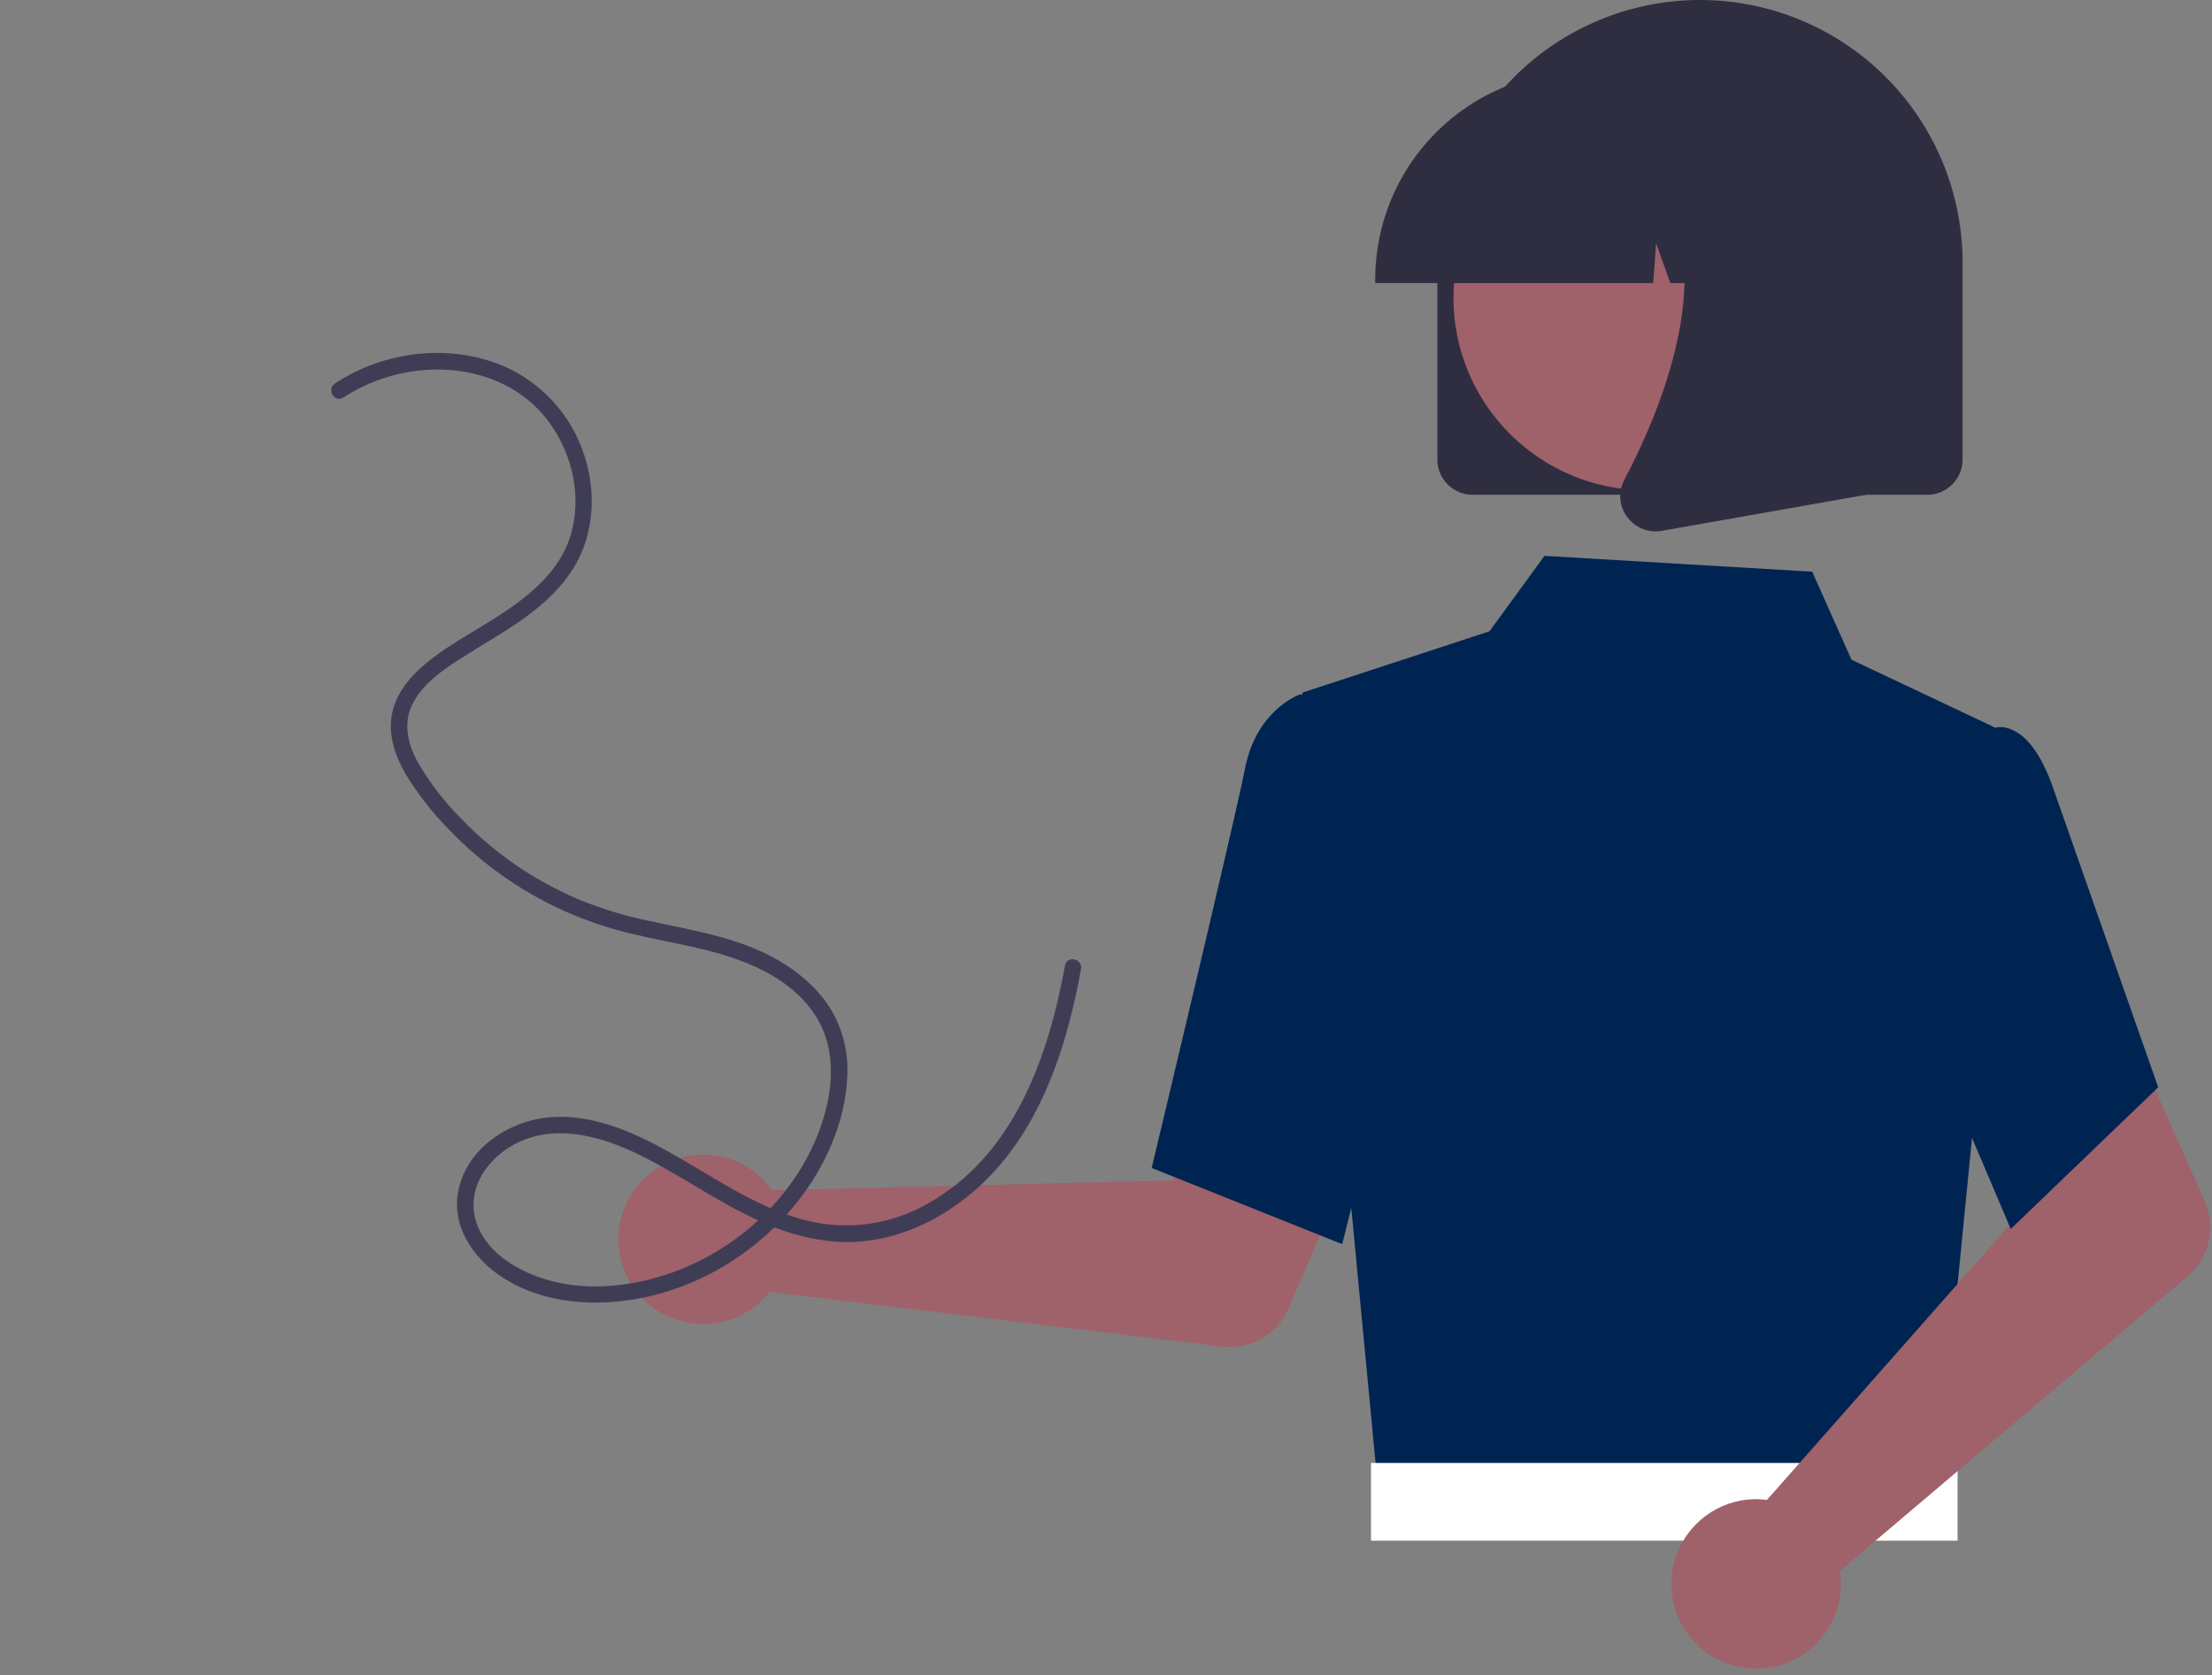 <svg width="313" height="237" viewBox="0 0 313 237" fill="none" xmlns="http://www.w3.org/2000/svg">
<rect x="0" y="0" width="313" height="237" fill="#808080" stroke="none"/>
<path d="M108.032 166.951C108.472 167.404 108.876 167.89 109.241 168.406L165.875 167.02L172.482 154.947L192.005 162.537L182.385 185.046C181.608 186.865 180.262 188.382 178.549 189.371C176.836 190.359 174.849 190.765 172.886 190.528L108.899 182.798C107.389 184.709 105.334 186.115 103.006 186.829C100.678 187.543 98.188 187.532 95.867 186.796C93.545 186.061 91.503 184.636 90.011 182.711C88.52 180.787 87.649 178.453 87.516 176.022C87.383 173.591 87.993 171.176 89.265 169.1C90.537 167.024 92.412 165.384 94.639 164.399C96.865 163.414 99.34 163.131 101.732 163.586C104.124 164.041 106.32 165.214 108.03 166.949L108.032 166.951Z" fill="#9F616A"/>
<path d="M184.259 98.012L210.763 89.326L218.547 78.65L256.428 80.892L261.99 93.35L282.189 102.895L279.085 160.545L273.774 214.499C246.466 200.358 195.503 211.139 195.056 211.314L184.259 98.012Z" fill="#002452"/>
<path d="M189.924 176.046L162.966 165.26L163.08 164.78C163.196 164.295 174.67 116.348 176.194 108.643C177.781 100.615 183.579 98.396 183.825 98.306L184.005 98.24L194.674 101.487L199.36 138.303L189.924 176.046Z" fill="#002452"/>
<rect x="194" y="207" width="83" height="11" fill="white"/>
<path d="M248.133 212.127C248.765 212.112 249.398 212.147 250.024 212.231L287.514 169.76L283.153 156.709L301.993 147.553L311.959 169.911C312.764 171.718 312.961 173.736 312.522 175.664C312.082 177.592 311.028 179.326 309.52 180.604L260.347 222.268C260.722 224.674 260.355 227.137 259.295 229.329C258.236 231.522 256.535 233.34 254.417 234.541C252.299 235.743 249.866 236.272 247.44 236.057C245.015 235.842 242.712 234.894 240.839 233.338C238.965 231.783 237.61 229.694 236.953 227.349C236.295 225.005 236.368 222.516 237.159 220.213C237.951 217.91 239.425 215.903 241.386 214.459C243.346 213.015 245.7 212.201 248.133 212.127Z" fill="#9F616A"/>
<path d="M284.521 173.894L268.883 137.108L274.982 111.484L281.554 103.181C282.036 102.976 282.555 102.872 283.078 102.877C283.601 102.882 284.118 102.995 284.596 103.21C287.021 104.185 289.082 107.175 290.73 112.096L305.387 153.843L284.521 173.894Z" fill="#002452"/>
<path d="M203.384 65.019V37.286C203.367 32.406 204.313 27.57 206.165 23.055C208.018 18.54 210.742 14.434 214.181 10.972C217.621 7.51 221.708 4.759 226.211 2.876C230.713 0.994 235.543 0.016 240.423 0C245.303 -0.016 250.139 0.929 254.654 2.782C259.169 4.635 263.275 7.358 266.737 10.798C270.199 14.237 272.95 18.325 274.833 22.828C276.715 27.33 277.693 32.159 277.709 37.04C277.709 37.122 277.709 37.204 277.709 37.286V65.019C277.707 66.343 277.181 67.612 276.245 68.547C275.309 69.483 274.04 70.01 272.717 70.011H208.376C207.052 70.01 205.783 69.483 204.847 68.547C203.911 67.612 203.385 66.343 203.384 65.019Z" fill="#2F2E41"/>
<path d="M232.909 69.365C247.957 69.365 260.156 57.166 260.156 42.119C260.156 27.071 247.957 14.873 232.909 14.873C217.862 14.873 205.663 27.071 205.663 42.119C205.663 57.166 217.862 69.365 232.909 69.365Z" fill="#9F616A"/>
<path d="M194.592 39.505C194.601 31.711 197.701 24.238 203.212 18.727C208.723 13.216 216.195 10.116 223.989 10.107H229.536C237.33 10.116 244.802 13.216 250.314 18.727C255.825 24.238 258.925 31.711 258.933 39.505V40.059H247.211L243.213 28.862L242.413 40.059H236.356L234.339 34.411L233.935 40.059H194.592V39.505Z" fill="#2F2E41"/>
<path d="M230.228 73.13C229.678 72.385 229.349 71.499 229.28 70.576C229.211 69.652 229.404 68.727 229.837 67.908C235.715 56.728 243.945 36.07 233.021 23.33L232.238 22.416H263.951V70.028L235.142 75.111C234.851 75.163 234.555 75.189 234.259 75.189C233.473 75.189 232.697 75.003 231.997 74.645C231.297 74.287 230.691 73.768 230.23 73.131L230.228 73.13Z" fill="#2F2E41"/>
<path d="M48.605 56.245C57.711 50.213 71.622 50.702 78.117 60.332C81.04 64.667 82.242 70.234 80.861 75.331C79.256 81.252 74.072 84.965 69.124 88.035C66.439 89.701 63.645 91.247 61.132 93.174C58.53 95.17 56.056 97.758 55.449 101.105C54.901 104.12 55.959 107.084 57.476 109.654C59.181 112.432 61.195 115.008 63.48 117.331C68.136 122.204 73.689 126.13 79.835 128.896C82.895 130.258 86.075 131.334 89.335 132.11C92.796 132.945 96.311 133.542 99.769 134.397C105.54 135.828 111.689 138.274 115.178 143.381C118.566 148.343 117.929 154.634 115.914 160.015C112.193 169.953 103.402 177.656 93.303 180.651C88.458 182.087 83.076 182.544 78.143 181.286C73.839 180.189 68.97 177.537 67.444 173.073C65.741 168.092 69.243 163.403 73.715 161.464C79.421 158.991 85.787 161.04 91.037 163.684C97.008 166.692 102.445 170.696 108.64 173.273C111.641 174.574 114.831 175.387 118.089 175.683C120.98 175.891 123.886 175.574 126.666 174.747C132.188 173.13 137.146 169.707 140.968 165.443C145.565 160.315 148.529 153.938 150.525 147.401C151.535 144.019 152.349 140.583 152.965 137.108C153.233 135.646 150.973 135.137 150.703 136.609C148.311 149.643 143.438 163.6 131.149 170.375C126.008 173.285 119.953 174.124 114.218 172.722C107.558 171.072 101.766 167.081 95.898 163.697C90.319 160.48 83.954 157.398 77.322 158.135C71.882 158.739 66.345 162.433 64.969 167.958C63.642 173.287 66.901 178.07 71.229 180.831C75.77 183.73 81.284 184.606 86.59 184.222C97.626 183.422 107.966 177.217 114.237 168.155C117.505 163.434 119.765 157.682 119.903 151.9C120.01 148.787 119.243 145.708 117.689 143.011C116.121 140.357 113.81 138.236 111.247 136.562C105.425 132.759 98.431 131.751 91.773 130.288C88.351 129.58 85.004 128.552 81.774 127.218C78.659 125.887 75.684 124.25 72.892 122.332C70.125 120.421 67.558 118.236 65.231 115.809C62.919 113.49 60.906 110.891 59.238 108.073C57.798 105.527 56.971 102.534 58.304 99.756C59.749 96.745 62.695 94.771 65.424 93.032C70.816 89.596 76.807 86.615 80.579 81.249C83.879 76.555 84.48 70.526 82.887 65.09C82.101 62.342 80.756 59.788 78.936 57.585C77.117 55.383 74.862 53.581 72.314 52.291C67.054 49.698 60.899 49.329 55.255 50.777C52.456 51.496 49.795 52.677 47.383 54.271C46.139 55.095 47.357 57.064 48.602 56.24L48.605 56.245Z" fill="#3F3D56"/>
</svg>
